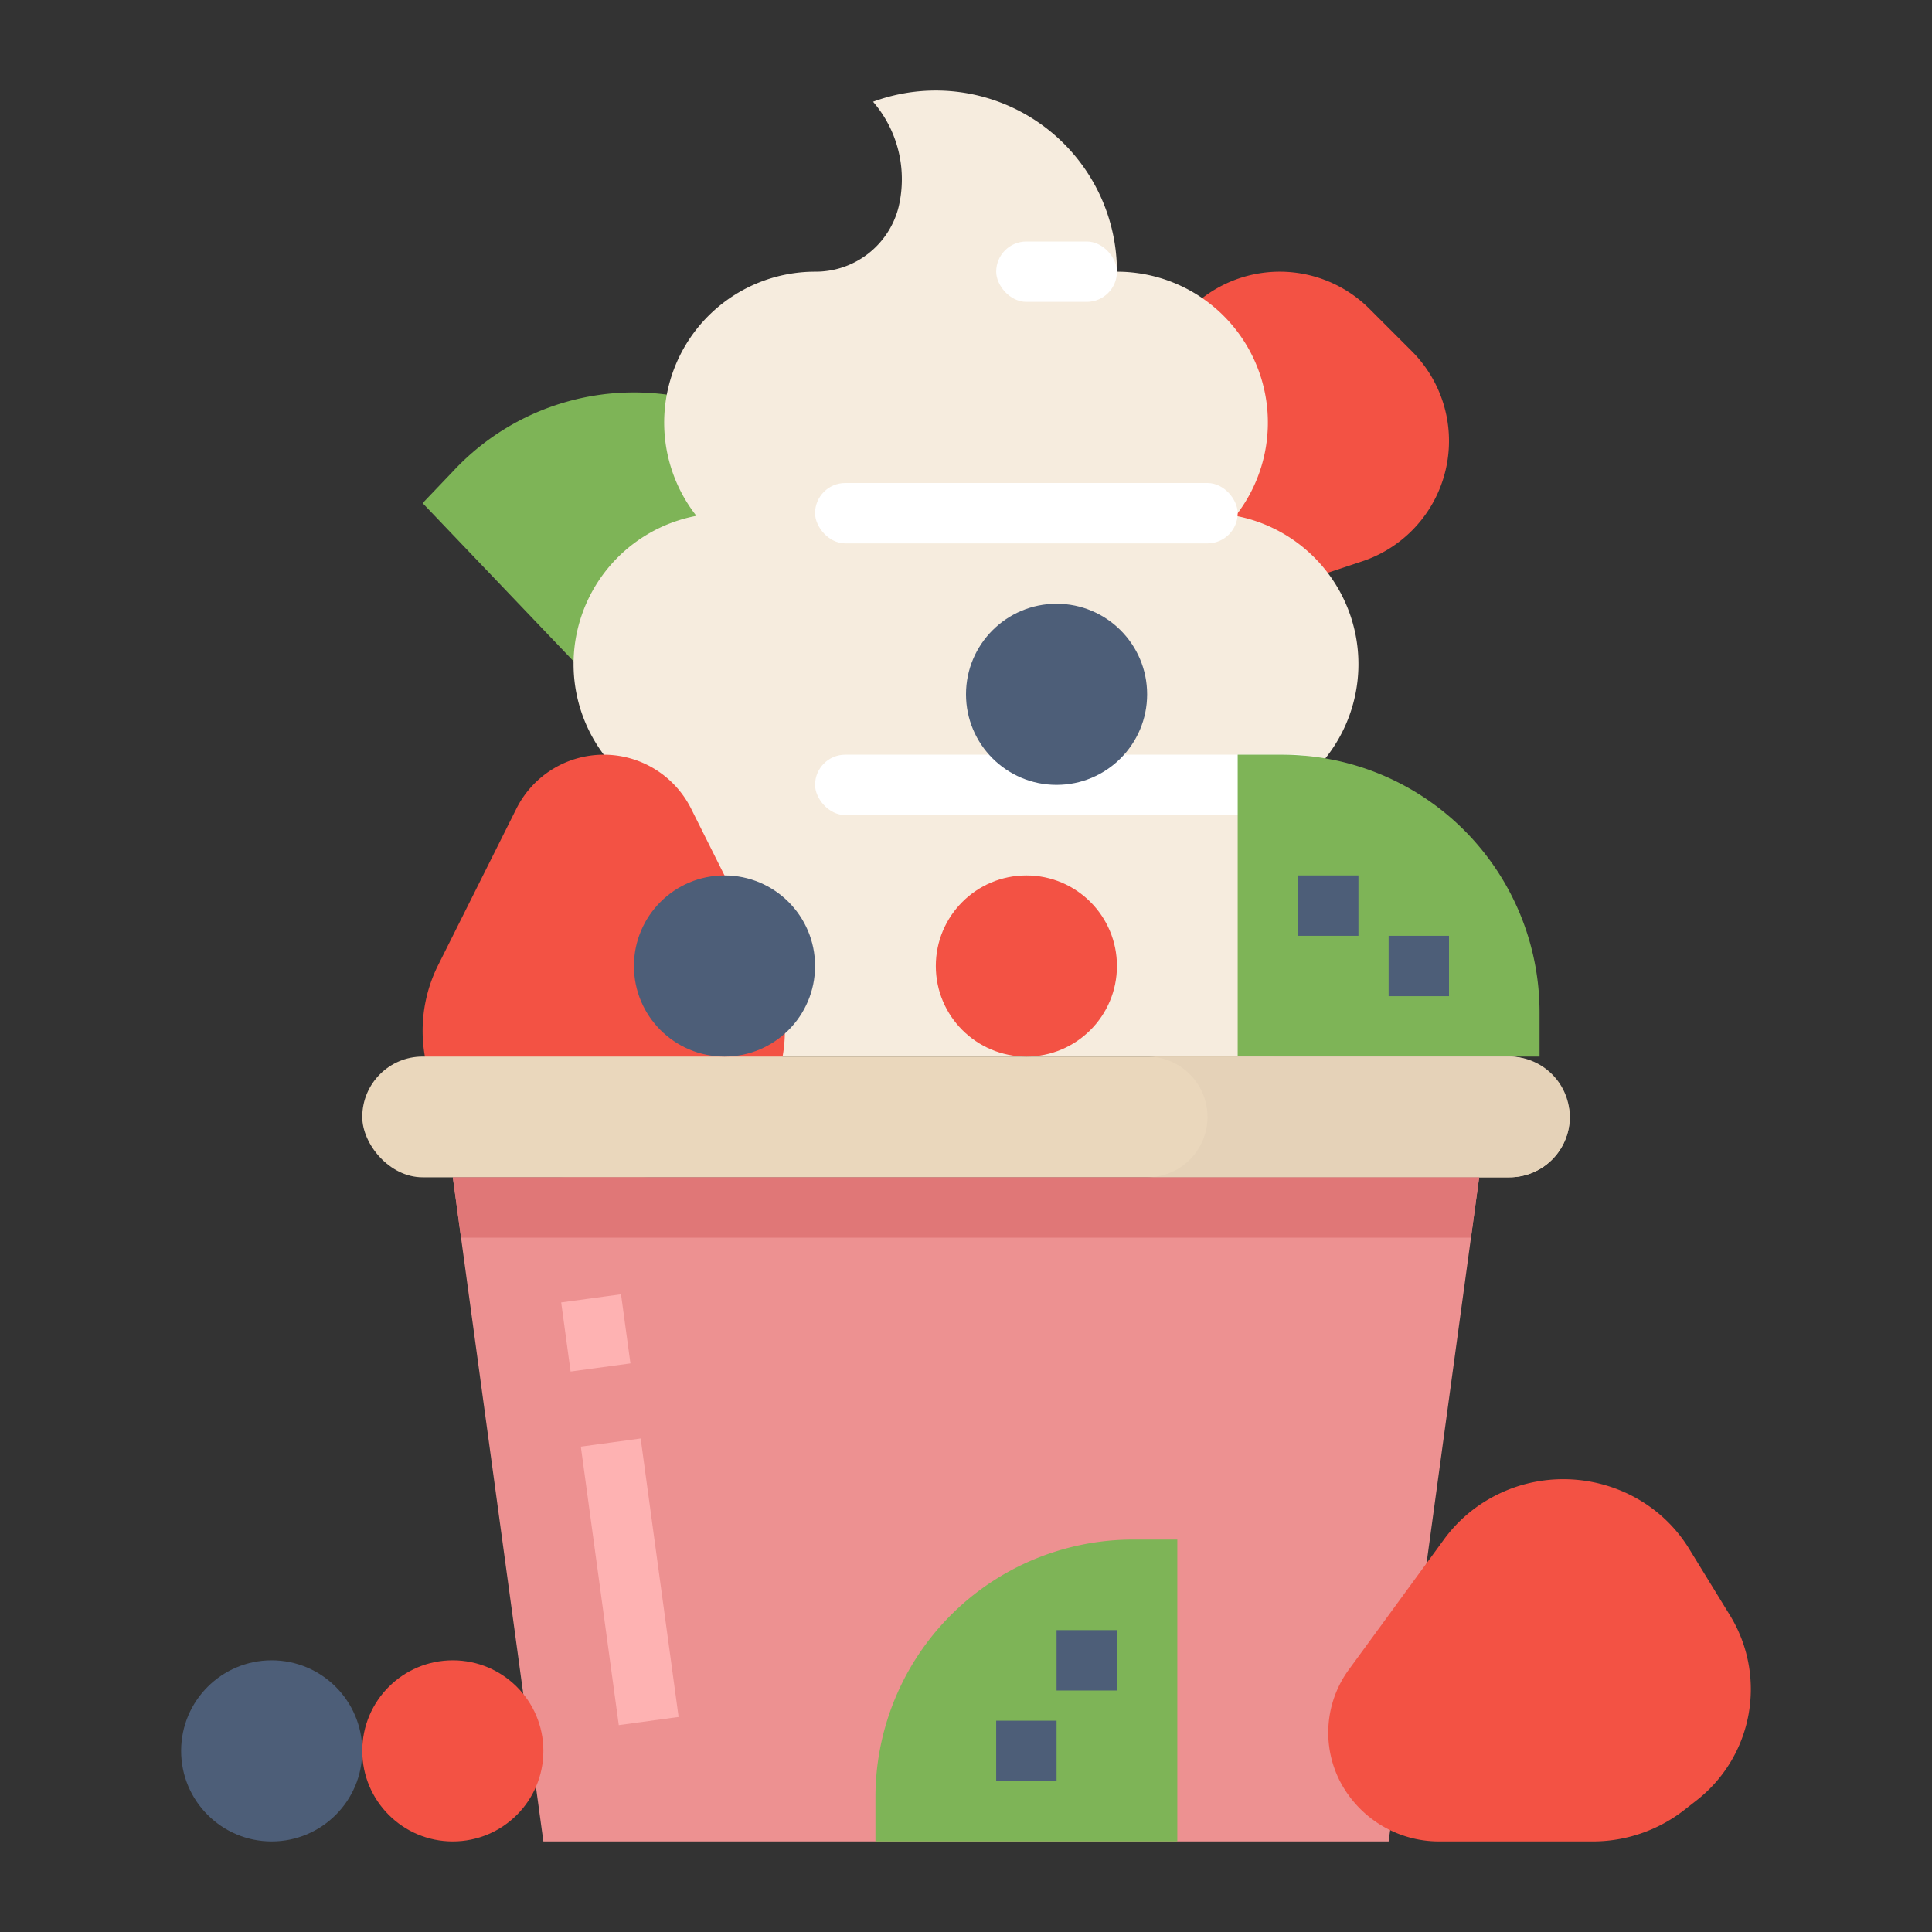 <?xml version="1.0"?>
<svg xmlns="http://www.w3.org/2000/svg" height="512px" viewBox="0 0 512 512" width="512px" class=""><rect x="0" y="0" width="512" height="512" fill="#333333" stroke="none"/><g><g id="Flat"><path d="m374.151 93.075-11.226-11.226a33.625 33.625 0 0 0 -47.554 0 33.614 33.614 0 0 0 -8.123 13.144l-9.867 29.6a26.9 26.9 0 0 0 6.5 27.528 26.9 26.9 0 0 0 27.528 6.5l29.6-9.867a33.618 33.618 0 0 0 13.143-8.123 33.625 33.625 0 0 0 -.001-47.556z" fill="#f35244" data-original="#F35244" class=""/><path d="m215.8 124.742a65.446 65.446 0 0 0 -95.6 0l-8.2 8.591 56 58.667 56-58.667z" fill="#7eb457" data-original="#7EB457"/><path d="m376 240a40 40 0 0 1 -40 40h-160a39.875 39.875 0 0 1 -28.28-11.72 41.05 41.05 0 0 1 -4.77-5.74 40.019 40.019 0 0 1 19.1-60.04 39.988 39.988 0 0 1 22.5-65.8 40 40 0 0 1 31.45-64.7 22.664 22.664 0 0 0 22.14-17.15 31.8 31.8 0 0 0 .86-7.35 31.379 31.379 0 0 0 -7.63-20.54 48.015 48.015 0 0 1 64.63 45.04 39.988 39.988 0 0 1 31.45 64.7 39.52 39.52 0 0 1 10.33 3.46 39.995 39.995 0 0 1 12.17 62.34 40.018 40.018 0 0 1 26.05 37.5z" fill="#fae5c9" data-original="#FAE5C9" class="" data-old_color="#fae5c9" style="fill:#F6ECDE"/><rect fill="#f2dec2" height="16" rx="8" width="32" x="264" y="64" data-original="#F2DEC2" class="active-path" style="fill:#FFFFFF" data-old_color="#f2dec2"/><rect fill="#f2dec2" height="16" rx="8" width="112" x="216" y="128" data-original="#F2DEC2" class="active-path" style="fill:#FFFFFF" data-old_color="#f2dec2"/><rect fill="#f2dec2" height="16" rx="8" width="136" x="216" y="200" data-original="#F2DEC2" class="active-path" style="fill:#FFFFFF" data-old_color="#f2dec2"/><path d="m169.167 312h-18.334a38.833 38.833 0 0 1 -38.833-38.833 38.833 38.833 0 0 1 4.1-17.366l20.745-41.49a25.887 25.887 0 0 1 23.155-14.311 25.887 25.887 0 0 1 23.155 14.311l20.745 41.489a38.833 38.833 0 0 1 4.1 17.366 38.833 38.833 0 0 1 -38.833 38.834z" fill="#f35244" data-original="#F35244" class=""/><path d="m328 280v-80h11.716a68.283 68.283 0 0 1 48.284 20 68.283 68.283 0 0 1 20 48.284v11.716z" fill="#7eb457" data-original="#7EB457"/><path d="m344 232h16v16h-16z" fill="#4d5e78" data-original="#4D5E78" class=""/><path d="m368 248h16v16h-16z" fill="#4d5e78" data-original="#4D5E78" class=""/><path d="m392 312-2.18 16-21.82 160h-224l-21.82-160-2.18-16z" fill="#ed9191" data-original="#ED9191" class=""/><path d="m149.909 343.915h16v18.481h-16z" fill="#feb2b2" transform="matrix(.991 -.135 .135 .991 -46.268 24.574)" data-original="#FEB2B2" class=""/><path d="m158.902 381.873h16v74.468h-16z" fill="#feb2b2" transform="matrix(.991 -.135 .135 .991 -55.096 26.393)" data-original="#FEB2B2" class=""/><rect fill="#ead7bc" height="32" rx="16" width="320" x="96" y="280" data-original="#EAD7BC" class="" style="fill:#EAD7BC"/><path d="m400 280h-96a16 16 0 0 1 16 16 16 16 0 0 1 -16 16h96a16 16 0 0 0 16-16 16 16 0 0 0 -16-16z" fill="#e5d2b8" data-original="#E5D2B8" class="" style="fill:#E5D2B8"/><path d="m312 488h-80v-11.716a68.283 68.283 0 0 1 20-48.284 68.283 68.283 0 0 1 48.284-20h11.716z" fill="#7eb457" data-original="#7EB457"/><path d="m264 456h16v16h-16z" fill="#4d5e78" data-original="#4D5E78" class=""/><path d="m280 432h16v16h-16z" fill="#4d5e78" data-original="#4D5E78" class=""/><g fill="#f35244"><path d="m458.462 428.085-10.832-17.646c-11.038-17.98-34.9-23.811-53.294-13.023a38.521 38.521 0 0 0 -11.624 10.489l-25.218 34.508a28.285 28.285 0 0 0 -2.38 29.65 29.574 29.574 0 0 0 26.386 15.937h40.57a39.411 39.411 0 0 0 24.266-8.32l3.087-2.414a37.392 37.392 0 0 0 9.039-49.181z" data-original="#F35244" class=""/><circle cx="272" cy="256" r="24" data-original="#F35244" class=""/><circle cx="120" cy="464" r="24" data-original="#F35244" class=""/></g><circle cx="192" cy="256" fill="#4d5e78" r="24" data-original="#4D5E78" class=""/><circle cx="280" cy="184" fill="#4d5e78" r="24" data-original="#4D5E78" class=""/><circle cx="72" cy="464" fill="#4d5e78" r="24" data-original="#4D5E78" class=""/><path d="m392 312-2.18 16h-267.64l-2.18-16z" fill="#e07777" data-original="#E07777" class="" style="fill:#E07777"/></g><link xmlns="" type="text/css" id="dark-mode" rel="stylesheet"/><style xmlns="" type="text/css" id="dark-mode-custom-style"/></g> </svg>

